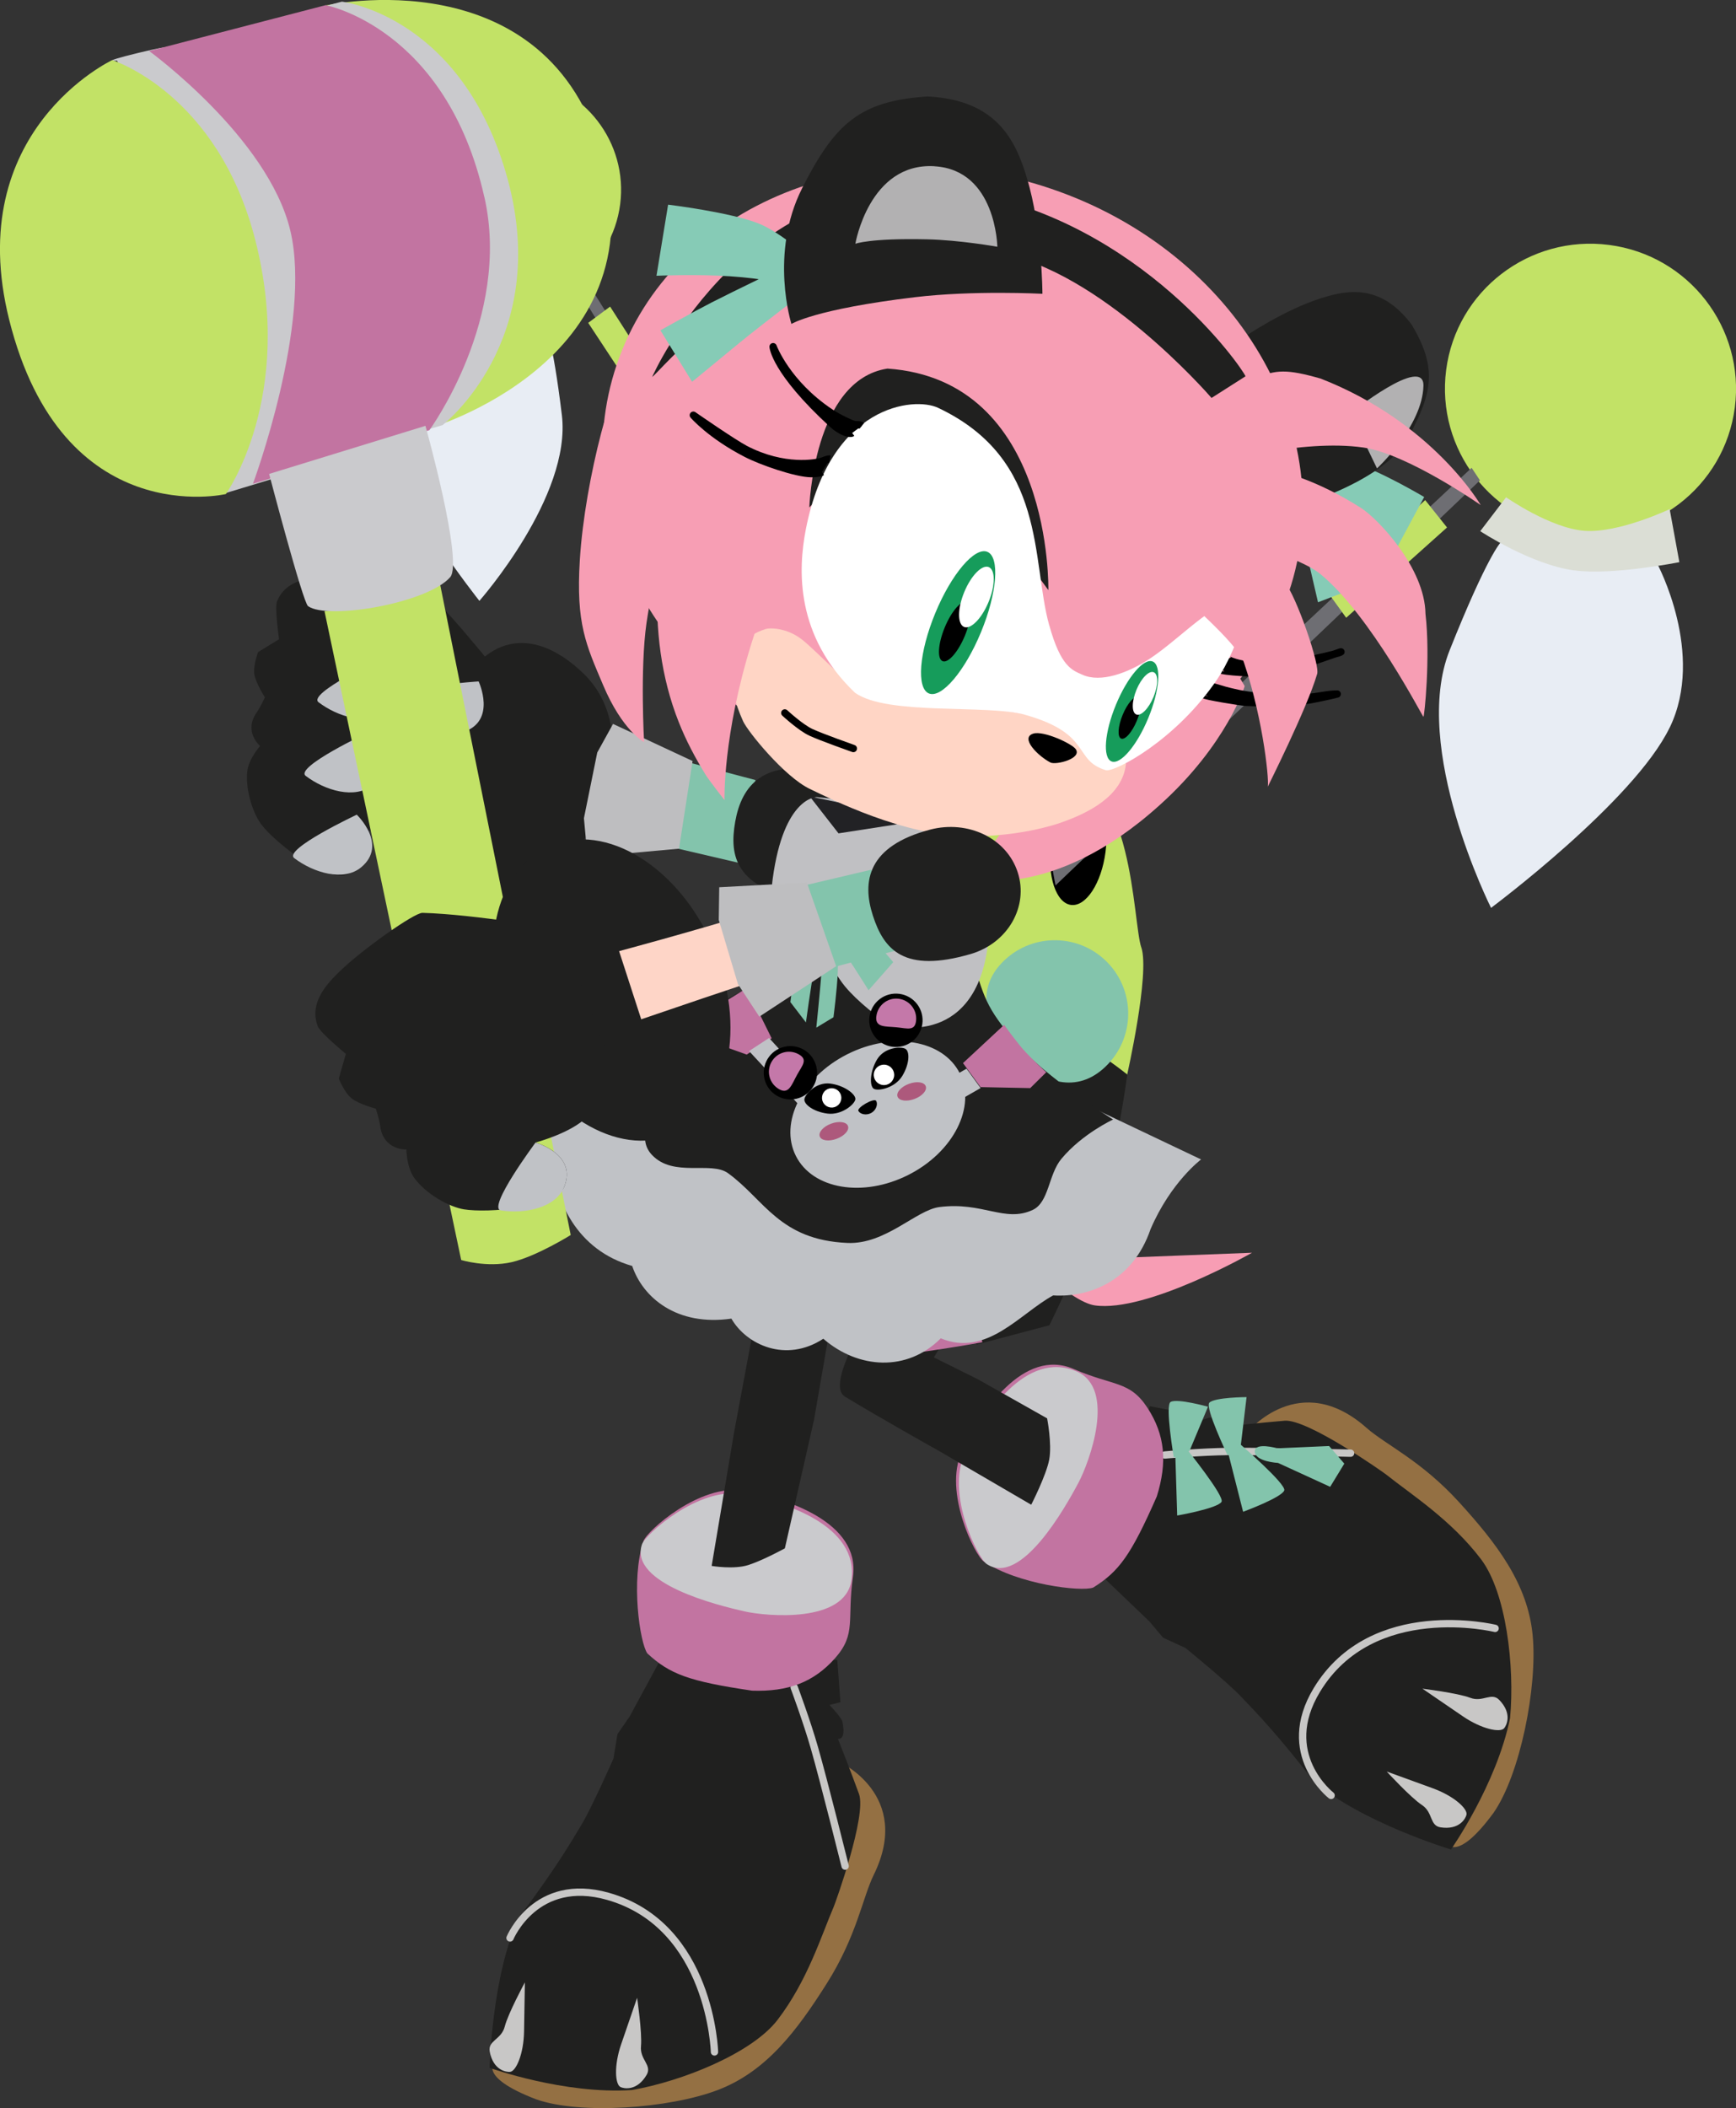 <svg version="1.1" xmlns="http://www.w3.org/2000/svg" xmlns:xlink="http://www.w3.org/1999/xlink" width="29.575" height="35.905" viewBox="0,0,29.575,35.905"><rect x="0" y="0" width="29.575" height="35.905" fill="#333333" stroke="none"/><g transform="translate(-226.266,-163.783)"><g data-paper-data="{&quot;isPaintingLayer&quot;:true}" fill-rule="nonzero" stroke-miterlimit="10" stroke-dasharray="" stroke-dashoffset="0" style="mix-blend-mode: normal"><g stroke-linejoin="miter"><path d="M235.929,199.17c0,0 2.123,-0.496 3.074,-0.924c0.771,-0.347 1.552,-4.46 1.552,-4.46c0,0 1.267,0.564 0.596,1.931c-0.189,0.384 -0.289,1.041 -0.799,1.848c-0.51,0.807 -1.033,1.503 -1.861,1.817c-0.827,0.314 -2.344,0.422 -3.091,0.157c-1.031,-0.395 -0.694,-0.65 -0.694,-0.65z" fill="#947043" stroke="none" stroke-width="0" stroke-linecap="butt"/><path d="M237.496,192.09l3.034,-0.034l0.054,0.72l-0.187,0.047c0,0 0.206,0.212 0.221,0.287c0.067,0.329 -0.077,0.289 -0.077,0.289c0,0 0.225,0.568 0.359,0.939c0.135,0.371 -0.405,1.862 -0.429,1.918c-0.21,0.488 -0.447,1.264 -0.96,1.932c-0.433,0.562 -1.605,1.039 -2.478,1.193c-1.157,0.078 -2.426,-0.378 -2.426,-0.378c0,0 0.04,-1.601 0.504,-2.566c0.603,-0.806 0.839,-1.204 1.06,-1.572c0.18,-0.3 0.546,-1.129 0.546,-1.129l0.068,-0.416l0.206,-0.298z" fill="#20201f" stroke="none" stroke-width="0" stroke-linecap="butt"/><path d="M239.796,192.523c0,0 0.217,0.583 0.344,1.028c0.162,0.564 0.524,2.016 0.524,2.016" fill="none" stroke="#c8c7c6" stroke-width="0.125" stroke-linecap="round"/><path d="M240.797,190.64c-0.104,0.736 0.063,0.97 -0.304,1.385c-0.367,0.415 -0.806,0.574 -1.413,0.554c-1.087,-0.16 -1.405,-0.284 -1.785,-0.634c-0.128,-0.177 -0.287,-1.248 -0.067,-1.913c0.058,-0.174 0.965,-0.984 1.702,-0.858c0.737,0.126 1.998,0.541 1.867,1.466z" fill="#c274a1" stroke="none" stroke-width="0" stroke-linecap="butt"/><path d="M240.771,190.697c-0.104,0.736 -1.438,0.617 -1.815,0.533c-0.46,-0.103 -1.974,-0.476 -1.754,-1.141c0.058,-0.174 0.965,-0.984 1.702,-0.858c0.737,0.126 1.998,0.541 1.867,1.466z" fill="#cacacd" stroke="none" stroke-width="0" stroke-linecap="butt"/><path d="M237.186,198.635c-0.022,0.23 0.194,0.321 0.096,0.488c-0.164,0.279 -0.384,0.235 -0.443,0.208c-0.094,-0.043 -0.117,-0.364 0.01,-0.732c0.126,-0.367 0.271,-0.789 0.271,-0.789c0,0 0.088,0.594 0.066,0.825z" fill="#c8c7c6" stroke="none" stroke-width="0" stroke-linecap="butt"/><path d="M234.955,196.791c0,0 0.437,-1.059 1.669,-0.709c1.755,0.498 1.814,2.65 1.814,2.65" fill="none" stroke="#c8c7c6" stroke-width="0.125" stroke-linecap="round"/><path d="M235.208,197.547c0,0 -0.007,0.446 -0.014,0.834c-0.006,0.388 -0.137,0.683 -0.24,0.691c-0.065,0.005 -0.286,-0.028 -0.345,-0.346c-0.035,-0.19 0.199,-0.202 0.256,-0.426c0.057,-0.224 0.343,-0.753 0.343,-0.753z" data-paper-data="{&quot;index&quot;:null}" fill="#c8c7c6" stroke="none" stroke-width="0" stroke-linecap="butt"/></g><path d="M240.725,184.552l-0.591,3.413l-0.497,2.19c0,0 -0.372,0.204 -0.622,0.284c-0.25,0.08 -0.625,0.015 -0.625,0.015l0.382,-2.273l0.686,-3.684z" fill="#20201f" stroke="none" stroke-width="0" stroke-linecap="butt" stroke-linejoin="miter"/><g stroke-linejoin="miter"><path d="M251.495,194.054c0,0 0.084,-2.179 -0.077,-3.209c-0.131,-0.835 -3.89,-2.678 -3.89,-2.678c0,0 0.88,-1.073 2.02,-0.063c0.321,0.284 0.927,0.554 1.57,1.259c0.643,0.705 1.176,1.394 1.259,2.275c0.084,0.881 -0.214,2.372 -0.667,3.022c-0.654,0.89 -0.811,0.497 -0.811,0.497l0.596,-1.104z" fill="#947043" stroke="none" stroke-width="0" stroke-linecap="butt"/><path d="M245.083,190.668l0.77,-2.935l0.709,0.139l-0.004,0.193c0,0 0.259,-0.142 0.335,-0.137c0.335,0.023 0.258,0.151 0.258,0.151c0,0 0.607,-0.066 1.001,-0.098c0.393,-0.031 1.689,0.883 1.736,0.922c0.415,0.332 1.101,0.766 1.609,1.437c0.428,0.566 0.577,1.823 0.495,2.705c-0.232,1.137 -1.007,2.239 -1.007,2.239c0,0 -1.533,-0.462 -2.341,-1.166c-0.617,-0.795 -0.939,-1.127 -1.236,-1.439c-0.241,-0.253 -0.944,-0.826 -0.944,-0.826l-0.383,-0.176l-0.233,-0.277z" fill="#20201f" stroke="none" stroke-width="0" stroke-linecap="butt"/><path d="M246.11,188.565c0,0 0.619,-0.055 1.082,-0.06c0.586,-0.007 2.083,0.029 2.083,0.029" fill="none" stroke="#c8c7c6" stroke-width="0.125" stroke-linecap="round"/><path d="M244.559,187.101c0.682,0.296 0.952,0.196 1.255,0.66c0.303,0.464 0.34,0.93 0.16,1.509c-0.442,1.006 -0.645,1.279 -1.084,1.553c-0.204,0.076 -1.279,-0.054 -1.862,-0.442c-0.153,-0.102 -0.693,-1.191 -0.377,-1.868c0.316,-0.677 1.05,-1.784 1.908,-1.412z" fill="#c274a1" stroke="none" stroke-width="0" stroke-linecap="butt"/><path d="M244.607,187.141c0.682,0.296 0.215,1.55 0.034,1.892c-0.221,0.417 -0.982,1.777 -1.565,1.389c-0.153,-0.102 -0.693,-1.191 -0.377,-1.868c0.316,-0.677 1.05,-1.784 1.908,-1.412z" fill="#cacacd" stroke="none" stroke-width="0" stroke-linecap="butt"/><path d="M251.312,192.7c0.216,0.083 0.361,-0.102 0.496,0.037c0.225,0.232 0.125,0.432 0.083,0.482c-0.066,0.079 -0.382,0.016 -0.703,-0.203c-0.321,-0.219 -0.689,-0.471 -0.689,-0.471c0,0 0.597,0.073 0.813,0.155z" fill="#c8c7c6" stroke="none" stroke-width="0" stroke-linecap="butt"/><path d="M249.89,193.956c0,0 0.419,0.152 0.784,0.285c0.365,0.133 0.601,0.352 0.575,0.453c-0.016,0.063 -0.12,0.261 -0.44,0.213c-0.191,-0.028 -0.126,-0.254 -0.319,-0.381c-0.193,-0.127 -0.6,-0.57 -0.6,-0.57z" data-paper-data="{&quot;index&quot;:null}" fill="#c8c7c6" stroke="none" stroke-width="0" stroke-linecap="butt"/><path d="M248.943,194.363c0,0 -0.906,-0.702 -0.242,-1.797c0.945,-1.56 3.036,-1.048 3.036,-1.048" fill="none" stroke="#c8c7c6" stroke-width="0.125" stroke-linecap="round"/><g fill="#83c4ac" stroke="none" stroke-width="0" stroke-linecap="butt"><path d="M247.076,189.363c-0.069,0.113 -0.755,0.233 -0.755,0.233l-0.032,-1.034l0.186,-0.109c0,0 0.659,0.815 0.601,0.91z"/><path d="M246.21,187.661c0.115,-0.064 0.636,0.082 0.636,0.082l-0.315,0.752l-0.268,0.111c0,0 -0.152,-0.891 -0.054,-0.945z" data-paper-data="{&quot;index&quot;:null}"/><path d="M248.145,189.169c-0.048,0.123 -0.701,0.363 -0.701,0.363l-0.25,-0.984l0.199,-0.168c0,0 0.793,0.685 0.752,0.789z"/><path d="M246.868,187.674c0.093,-0.093 0.635,-0.095 0.635,-0.095l-0.097,0.81l-0.227,0.18c0,0 -0.39,-0.816 -0.31,-0.895z" data-paper-data="{&quot;index&quot;:null}"/><path d="M248.927,189.107l-0.888,-0.407c0,0 -0.387,-0.02 -0.396,-0.191c-0.008,-0.171 0.384,-0.058 0.384,-0.058l0.882,-0.039l0.259,0.3z"/></g></g><path d="M243.635,184.464l-1.459,2.439l0.751,0.373l1.178,0.665c0,0 0.085,0.432 0.036,0.701c-0.05,0.269 -0.307,0.77 -0.307,0.77l-1.562,-0.911c0,0 -0.992,-0.554 -1.612,-0.931c-0.551,-0.336 1.756,-3.376 1.756,-3.376z" fill="#20201f" stroke="none" stroke-width="0" stroke-linecap="butt" stroke-linejoin="miter"/><g stroke="none" stroke-width="0" stroke-linecap="butt" stroke-linejoin="miter"><path d="M233.498,173.813c0.612,0.591 1.482,1.719 1.482,1.719l-0.921,2.276c0,0 -0.269,0.245 -0.83,0.277c-0.364,0.021 -0.898,-0.258 -0.898,-0.258c0,0 0.379,0.601 -0.142,0.85c-0.334,0.16 -1.21,-0.522 -1.457,-0.833c-0.146,-0.183 -0.29,-0.59 -0.253,-0.925c0.023,-0.211 0.218,-0.43 0.218,-0.43c0,0 -0.288,-0.242 -0.058,-0.571c0.071,-0.101 0.139,-0.258 0.139,-0.258c0,0 -0.152,-0.238 -0.178,-0.387c-0.026,-0.149 0.063,-0.383 0.063,-0.383l0.357,-0.22c0,0 -0.076,-0.536 -0.036,-0.639c0.156,-0.406 0.638,-0.417 0.897,-0.424c0.474,-0.013 1.518,0.113 1.616,0.207z" fill="#20201f"/><path d="M237.546,176.854c0.86,0.156 2.151,0.446 3.208,0.856c0.35,0.136 0.377,0.344 0.319,0.541c-0.085,0.295 -0.292,0.405 -0.584,0.334c-1.165,-0.286 -2.188,-0.515 -3.002,-0.663c-0.496,-0.09 -2.132,-0.282 -2.132,-0.282l-0.292,-1.316c0,0 1.253,0.307 2.483,0.53z" fill="#fed5c7"/><path d="M236.198,175.246c0.677,0.65 0.63,1.692 0.134,2.638c-0.496,0.946 -1.411,1.729 -2.072,1.058c-0.661,-0.672 -0.857,-2.14 -0.231,-3.333c0.626,-1.193 1.493,-1.013 2.169,-0.362z" fill="#20201f"/><path d="M232.344,177.659c0,0 0.538,0.511 0.075,0.896c-0.297,0.247 -0.81,0.095 -1.14,-0.156c-0.194,-0.148 1.065,-0.74 1.065,-0.74z" fill="#c0c2c6"/><path d="M232.539,176.258c0,0 0.538,0.511 0.075,0.896c-0.297,0.247 -0.81,0.095 -1.14,-0.156c-0.194,-0.148 1.065,-0.74 1.065,-0.74z" fill="#c0c2c6"/><path d="M232.758,175.004c0,0 0.538,0.511 0.075,0.896c-0.297,0.247 -0.81,0.095 -1.14,-0.156c-0.194,-0.148 1.065,-0.74 1.065,-0.74z" fill="#c0c2c6"/><path d="M234.42,175.389c0,0 0.314,0.672 -0.258,0.861c-0.367,0.121 -0.789,-0.208 -1.004,-0.563c-0.127,-0.209 1.262,-0.298 1.262,-0.298z" fill="#c0c2c6"/><path d="M233.089,174.124c0,0 0.538,0.511 0.075,0.896c-0.297,0.247 -0.81,0.095 -1.14,-0.156c-0.194,-0.148 1.065,-0.74 1.065,-0.74z" fill="#c0c2c6"/><g><path d="M238.028,176.776l1.108,0.293l-0.225,1.424l-1.111,-0.259z" fill="#83c4ac"/><path d="M240.344,176.94c0.642,0.153 1.081,0.738 0.973,1.344c-0.108,0.606 -0.719,0.986 -1.365,0.85c-1.148,-0.242 -1.268,-0.754 -1.16,-1.36c0.108,-0.606 0.481,-1.089 1.552,-0.834z" fill="#20201f"/><path d="M236.71,176.113l1.355,0.632l-0.231,1.493l-1.559,0.141l-0.061,-0.66l0.227,-1.119z" fill="#bebec0"/></g></g><g data-paper-data="{&quot;index&quot;:null}" stroke-width="0" stroke-linecap="butt" stroke-linejoin="miter"><g data-paper-data="{&quot;index&quot;:null}"><path d="M232.998,166.767c0.137,-1.055 1.106,-1.798 2.164,-1.661c1.058,0.137 1.806,1.104 1.669,2.158c-0.137,1.055 -1.106,1.798 -2.164,1.661c-1.058,-0.137 -1.806,-1.104 -1.669,-2.158z" fill="#c2e266" stroke="none"/><path d="M233.579,167.483c0.085,-0.652 0.683,-1.111 1.337,-1.026c0.654,0.085 1.115,0.682 1.031,1.333c-0.085,0.652 -0.683,1.111 -1.337,1.026c-0.654,-0.085 -1.115,-0.682 -1.031,-1.333z" fill="#c2e266" stroke="#000000"/><path d="M232.75,171.097c-0.208,-1.069 0.712,-2.056 0.712,-2.056l2.088,0.256c0,0 0.126,0.221 0.288,1.555c0.168,1.385 -1.405,3.165 -1.405,3.165c0,0 -1.474,-1.851 -1.683,-2.92z" fill="#e8edf4" stroke="#000000"/><path d="M234.506,169.403c-0.507,-0.064 -1.32,-0.462 -1.32,-0.462l0.304,-0.648c0,0 0.571,0.482 1.018,0.566c0.447,0.084 1.123,-0.164 1.123,-0.164l0.217,0.522c0,0 -0.762,0.258 -1.341,0.185z" fill="#dbded5" stroke="#000000"/></g><g data-paper-data="{&quot;index&quot;:null}" stroke="none"><path d="M240.03,173.904c0.2,0.026 0.318,0.383 0.264,0.797c-0.054,0.414 -0.259,0.729 -0.459,0.703c-0.2,-0.026 -0.318,-0.383 -0.264,-0.797c0.054,-0.414 0.259,-0.729 0.459,-0.703z" fill="#000000"/><path d="M240.745,179.316c0.208,0.027 0.711,1.005 0.688,1.187c-0.024,0.182 -0.528,1.334 -0.736,1.307c-0.208,-0.027 -1.206,-0.492 -1.206,-0.492c0,0 1.047,-2.029 1.255,-2.002z" fill="#807d5a"/><path d="M236.023,168.567l0.15,-0.133l4.067,6.475l-0.141,0.297z" fill="#6e6e73"/><path d="M237.619,170.502l-0.343,0.281l-0.989,-1.501l0.373,-0.277z" fill="#c2e266"/></g></g><g stroke-width="0" stroke-linecap="butt" stroke-linejoin="miter"><g data-paper-data="{&quot;index&quot;:null}"><path d="M253.044,172.854c-1.358,-0.176 -2.316,-1.416 -2.141,-2.769c0.176,-1.353 1.419,-2.307 2.777,-2.13c1.358,0.176 2.316,1.416 2.141,2.769c-0.176,1.353 -1.419,2.307 -2.777,2.13z" fill="#c2e266" stroke="none"/><path d="M253.151,172.738c-0.839,-0.109 -1.431,-0.875 -1.323,-1.711c0.108,-0.836 0.877,-1.425 1.715,-1.316c0.839,0.109 1.431,0.875 1.323,1.711c-0.108,0.836 -0.877,1.425 -1.715,1.316z" fill="#c2e266" stroke="#000000"/><path d="M254.711,176.175c-0.609,1.258 -3.043,3.071 -3.043,3.071c0,0 -1.369,-2.723 -0.706,-4.386c0.638,-1.602 0.867,-1.835 0.867,-1.835l2.673,0.366c0,0 0.819,1.526 0.21,2.784z" fill="#e8edf4" stroke="#000000"/><path d="M253.087,173.499c-0.743,-0.1 -1.603,-0.669 -1.603,-0.669l0.44,-0.577c0,0 0.757,0.529 1.339,0.571c0.582,0.042 1.448,-0.369 1.448,-0.369l0.165,0.903c0,0 -1.139,0.228 -1.789,0.14z" fill="#dbded5" stroke="#000000"/></g><g data-paper-data="{&quot;index&quot;:null}" stroke="none"><path d="M245.71,179.92c0.149,0.447 -0.244,2.179 -0.244,2.179l-3.092,-0.382c0,0 -0.841,-1.409 -0.341,-2.78c0.367,-1.008 2.068,-2.096 2.267,-2.076c1.285,0.128 1.26,2.611 1.409,3.059z" fill="#c2e266"/><path d="M245.1,178.294c-0.069,0.531 -0.332,0.935 -0.588,0.902c-0.256,-0.033 -0.408,-0.491 -0.339,-1.022c0.069,-0.531 0.332,-0.935 0.588,-0.902c0.256,0.033 0.407,0.491 0.339,1.022z" fill="#000000"/><path d="M245.034,184.245c-0.255,0.822 -0.89,2.11 -0.89,2.11l-1.233,0.327c0,0 -1.342,-0.753 -1.217,-1.514c0.062,-0.378 0.651,-3.314 0.651,-3.314l1.322,-0.62c0,0 0.592,0.129 0.939,0.282c0.347,0.153 0.865,0.569 0.865,0.569c0,0 -0.182,1.339 -0.438,2.16z" fill="#20201f"/><path d="M243.003,186.645c0,0 -1.391,0.25 -1.658,0.215c-0.267,-0.035 -0.515,-1.629 -0.485,-1.863c0.03,-0.234 0.975,-1.282 1.242,-1.247c0.267,0.035 0.9,2.895 0.9,2.895z" fill="#c274a1"/><path d="M244.248,178.864l-0.077,-0.414l7.166,-6.699l0.142,0.214z" fill="#6e6e73"/><path d="M250.546,172.301l0.372,0.466l-1.718,1.538l-0.333,-0.461z" fill="#c2e266"/></g></g><g stroke="none" stroke-width="0" stroke-linecap="butt" stroke-linejoin="miter"><path d="M241.59,182.847l1.328,0.106l2.074,2.268l2.604,-0.101c0,0 -1.792,1.023 -2.678,0.897c-0.815,-0.116 -3.327,-3.17 -3.327,-3.17z" fill="#f79db4"/><path d="M243.331,180.185c0.476,-0.5 1.267,-0.519 1.767,-0.044c0.5,0.476 0.52,1.267 0.044,1.767c-0.476,0.5 -1.057,0.358 -1.557,-0.118c-0.5,-0.476 -0.73,-1.105 -0.254,-1.605z" fill="#83c4ac"/><path d="M236.718,181.626c0,0 0.6,0.289 0.848,0.836c0.349,0.773 0.761,1.233 3.146,1.624c2.126,0.349 2.781,-0.398 3.322,-0.776c0.657,-0.458 0.948,-0.609 0.948,-0.609l1.746,0.83c0,0 -0.516,0.385 -0.861,1.188c-0.306,0.895 -1.055,1.165 -1.659,1.128c-0.565,0.307 -1.129,1.056 -1.915,0.731c-0.572,0.576 -1.406,0.523 -2.001,0.007c-0.639,0.417 -1.311,0.101 -1.566,-0.343c-0.93,0.134 -1.509,-0.359 -1.69,-0.897c-0.941,-0.267 -1.34,-1.119 -1.363,-1.876c-0.845,-0.563 -0.949,-1.499 -0.949,-1.499z" fill="#c0c2c6"/><path d="M240.291,177.505l0.369,0.01l2.334,0.283c0,0 -0.413,1.367 -0.193,2.176c0.22,0.809 0.264,0.964 0.768,1.562c0.504,0.598 1.66,1.315 1.66,1.315c0,0 -0.524,0.241 -0.881,0.67c-0.223,0.268 -0.209,0.74 -0.489,0.87c-0.475,0.221 -0.85,-0.144 -1.59,-0.049c-0.396,0.051 -0.918,0.64 -1.567,0.611c-1.16,-0.051 -1.411,-0.737 -2.033,-1.188c-0.291,-0.211 -0.929,0.078 -1.296,-0.311c-0.275,-0.292 0.032,-0.635 -0.088,-0.917c-0.202,-0.476 -0.719,-0.83 -0.719,-0.83c0,0 0.613,-0.266 1.349,-0.557c0.736,-0.291 1.515,-0.809 1.515,-0.809c0,0 0.195,-0.872 0.377,-1.483c0.182,-0.61 0.486,-1.352 0.486,-1.352z" fill="#20201f"/><path d="M242.971,182.299l-0.299,-0.409l0.701,-0.652c0,0 0.087,0.126 0.258,0.341c0.154,0.194 0.459,0.467 0.459,0.467l-0.273,0.27z" data-paper-data="{&quot;index&quot;:null}" fill="#c274a1"/><path d="M241.783,182.532l0.949,-0.547l0.24,0.33l-0.842,0.482z" data-paper-data="{&quot;index&quot;:null}" fill="#c0c2c6"/><path d="M238.19,181.459l-0.159,-0.349c0,0 0.382,-0.147 0.595,-0.273c0.236,-0.141 0.362,-0.227 0.362,-0.227l0.424,0.858l-0.425,0.277z" fill="#c274a1"/><path d="M239.991,182.725l-0.964,-1.04l0.341,-0.223l1.04,1.139z" fill="#c0c2c6"/><path d="M243.119,179.58c-0.081,2.005 -1.532,1.728 -1.698,1.646c-0.16,-0.08 -0.551,-0.389 -0.761,-0.644c-0.213,-0.26 -0.549,-0.908 -0.549,-0.908l-0.56,0.618c0,0 -0.205,-0.924 -0.121,-1.542c0.189,-1.399 0.748,-1.391 0.748,-1.391l2.616,0.271c0,0 0.391,0.309 0.325,1.951z" fill="#c0c0c3"/><path d="M240.551,177.977l-0.49,-0.629l1.945,0.404z" fill="#222225"/><g><g><path d="M239.825,183.472c-0.287,-0.568 0.105,-1.344 0.876,-1.733c0.771,-0.389 1.628,-0.245 1.915,0.323c0.287,0.568 -0.105,1.344 -0.876,1.733c-0.771,0.389 -1.628,0.245 -1.915,-0.323z" fill="#c0c2c6"/><path d="M241.22,180.828c0.184,-0.171 0.471,-0.16 0.642,0.024c0.171,0.184 0.16,0.471 -0.024,0.642c-0.184,0.171 -0.471,0.16 -0.642,-0.024c-0.171,-0.184 -0.16,-0.471 0.024,-0.642z" fill="#000000"/><path d="M241.195,181.1c0.018,-0.187 0.184,-0.325 0.371,-0.307c0.187,0.018 0.325,0.184 0.307,0.371c-0.018,0.187 -0.147,0.134 -0.334,0.116c-0.187,-0.018 -0.362,0.007 -0.345,-0.18z" fill="#c478a9"/><path d="M239.303,182.205c-0.083,-0.237 0.041,-0.496 0.278,-0.579c0.237,-0.083 0.496,0.041 0.579,0.278c0.083,0.237 -0.041,0.496 -0.278,0.579c-0.237,0.083 -0.496,-0.041 -0.579,-0.278z" fill="#000000"/><path d="M239.542,182.336c-0.165,-0.091 -0.225,-0.298 -0.134,-0.463c0.091,-0.165 0.298,-0.225 0.463,-0.134c0.165,0.091 0.064,0.188 -0.027,0.353c-0.091,0.165 -0.138,0.335 -0.302,0.244z" fill="#c478a9"/><path d="M239.97,182.505c0.011,-0.085 0.2,-0.297 0.441,-0.266c0.241,0.031 0.438,0.183 0.427,0.268c-0.011,0.085 -0.234,0.274 -0.475,0.243c-0.241,-0.031 -0.404,-0.16 -0.393,-0.245z" fill="#000000"/><path d="M241.692,181.648c0.074,0.045 0.072,0.252 -0.054,0.46c-0.126,0.208 -0.413,0.264 -0.486,0.219c-0.074,-0.045 -0.069,-0.293 0.057,-0.501c0.126,-0.208 0.41,-0.223 0.483,-0.178z" data-paper-data="{&quot;index&quot;:null}" fill="#000000"/><path d="M240.271,182.461c0.012,-0.09 0.094,-0.154 0.185,-0.142c0.09,0.012 0.154,0.094 0.142,0.185c-0.012,0.09 -0.094,0.154 -0.185,0.142c-0.09,-0.012 -0.154,-0.094 -0.142,-0.185z" fill="#ffffff"/><path d="M241.153,182.068c0.012,-0.095 0.1,-0.163 0.195,-0.15c0.095,0.012 0.163,0.1 0.15,0.195c-0.012,0.095 -0.1,0.163 -0.195,0.15c-0.095,-0.012 -0.163,-0.1 -0.15,-0.195z" fill="#ffffff"/></g><path d="M241.193,182.534c0.032,0.057 -0,0.158 -0.084,0.205c-0.084,0.047 -0.187,0.023 -0.219,-0.034c-0.032,-0.057 0.271,-0.229 0.303,-0.171z" fill="#000000"/><path d="M240.712,182.961c0.027,0.071 -0.059,0.169 -0.192,0.218c-0.133,0.05 -0.262,0.032 -0.288,-0.039c-0.027,-0.071 0.059,-0.169 0.192,-0.218c0.133,-0.05 0.262,-0.032 0.288,0.039z" fill="#ad597c"/><path d="M242.037,182.283c0.027,0.071 -0.059,0.169 -0.192,0.218c-0.133,0.05 -0.262,0.032 -0.288,-0.039c-0.027,-0.071 0.059,-0.169 0.192,-0.218c0.133,-0.05 0.262,-0.032 0.288,0.039z" fill="#ad597c"/></g><g fill="#83c4ac"><path d="M239.262,179.981l-0.113,-0.626c0,0 0.369,-0.137 0.567,-0.148c0.181,-0.01 0.572,0.087 0.572,0.087l0.056,0.195c0,0 -0.311,0.122 -0.501,0.208c-0.168,0.077 -0.58,0.285 -0.58,0.285z"/><path d="M240.713,180.106c-0.118,-0.172 -0.393,-0.608 -0.393,-0.608l-0.084,-0.222c0,0 0.688,0.374 0.838,0.476c0.163,0.111 0.409,0.419 0.409,0.419l-0.42,0.478c0,0 -0.245,-0.391 -0.349,-0.544z" data-paper-data="{&quot;index&quot;:null}"/><path d="M239.731,180.851c0,0 0.059,-0.462 0.123,-0.752c0.064,-0.291 0.173,-0.597 0.173,-0.597l0.282,0.01c0,0 -0.118,0.471 -0.174,0.776c-0.057,0.305 -0.139,0.909 -0.139,0.909z"/><path d="M240.173,181.286c0,0 0.065,-0.633 0.088,-0.942c0.023,-0.31 0.028,-0.889 0.028,-0.889l0.232,0.084c0,0 0.03,0.514 0.017,0.811c-0.012,0.297 -0.073,0.759 -0.073,0.759z" data-paper-data="{&quot;index&quot;:null}"/></g></g><g stroke-width="0" stroke-linecap="butt" stroke-linejoin="miter"><path d="M232.41,167.749c0.544,2.091 -1.412,4.163 -1.412,4.163l-0.916,0.278c0,0 0.271,-0.853 0.032,-3.667c-0.905,-1.659 -1.854,-3.708 -1.854,-3.708c0,0 -0.349,0.042 0.358,-0.13c0.707,-0.172 0.463,-0.067 0.463,-0.067c0,0 2.566,0.196 3.329,3.131z" fill="#cacacd" stroke="none"/><path d="M228.178,164.807c0,0 1.8,0.561 2.439,3.072c0.679,2.667 -0.503,4.319 -0.503,4.319c0,0 -2.785,0.651 -3.691,-2.967c-0.808,-3.224 1.755,-4.424 1.755,-4.424z" fill="#c2e266" stroke="#000000"/><path d="M233.558,171.085l-1.746,-7.208c0,0 3.797,-0.857 4.726,2.589c0.942,3.496 -2.98,4.619 -2.98,4.619z" fill="#c2e266" stroke="none"/><path d="M233.468,171.123l0.753,-4.119l-2.401,-3.122l0.271,-0.071c0,0 2.063,0.239 2.824,3.025c0.749,2.754 -1.11,4.188 -1.11,4.188z" fill="#cacacd" stroke="none"/><path d="M234.519,167.142c0.462,2.058 -0.938,3.968 -0.938,3.968l-3.006,0.913c0,0 1.016,-2.733 0.636,-4.316c-0.38,-1.584 -2.404,-3.055 -2.404,-3.055l3.007,-0.781c0,0 2.056,0.384 2.704,3.271z" fill="#c274a1" stroke="none"/><path d="M231.794,174.191c0,0 0.645,-0.05 1.042,-0.14c0.397,-0.09 0.93,-0.304 0.93,-0.304l2.223,11.071c0,0 -0.586,0.366 -1.008,0.463c-0.422,0.096 -0.858,-0.037 -0.858,-0.037l-2.329,-11.052z" fill="#c2e266" stroke="none"/><path d="M230.851,171.855l2.663,-0.819c0,0 0.648,2.316 0.422,2.577c-0.383,0.442 -2.084,0.736 -2.422,0.494c-0.089,-0.064 -0.663,-2.252 -0.663,-2.252z" fill="#cacacd" stroke="none"/></g><g data-paper-data="{&quot;index&quot;:null}"><g data-paper-data="{&quot;index&quot;:null}" fill="#86cbb6" stroke="none" stroke-width="0" stroke-linecap="butt" stroke-linejoin="miter"><path d="M249.203,172.517c-0.402,-0.267 -0.647,-0.368 -0.647,-0.368l-0.482,-0.495c0,0 0.839,-0.096 1.257,0.018c0.418,0.114 1.198,0.576 1.198,0.576l-0.486,0.904c0,0 -0.438,-0.368 -0.84,-0.635z"/><path d="M248.72,174.041c0,0 -0.137,-0.586 -0.2,-0.862c-0.087,-0.38 -0.406,-1.551 -0.406,-1.551l0.535,0.262c0,0 0.382,0.756 0.54,1.089c0.127,0.267 0.335,0.755 0.335,0.755z"/></g><g stroke="none" stroke-width="0" stroke-linecap="butt" stroke-linejoin="miter"><path d="M250.315,169.31c0.428,0.726 0.375,1.139 -0.064,1.936c-0.439,0.797 -2.081,1.216 -2.081,1.216c0,0 0.09,-0.938 -0.044,-1.508c-0.134,-0.571 -0.648,-1.441 -0.648,-1.441c0,0 0.671,-0.456 1.299,-0.652c0.48,-0.153 1.023,-0.229 1.538,0.45z" data-paper-data="{&quot;index&quot;:null}" fill="#20201f"/><path d="M250.516,170.354c-0.017,0.692 -0.791,1.407 -0.791,1.407l-0.453,-0.941c0,0 1.256,-1 1.244,-0.466z" data-paper-data="{&quot;index&quot;:null}" fill="#b2b1b2"/></g><path d="M244.173,166.998c3.161,1.073 4.973,4.153 4.047,6.88c-0.926,2.726 -4.239,4.066 -7.399,2.992c-3.161,-1.073 -4.973,-4.153 -4.047,-6.88c0.926,-2.726 4.239,-4.066 7.399,-2.992z" fill="#f79eb4" stroke="none" stroke-width="0" stroke-linecap="butt" stroke-linejoin="miter"/><path d="M247.47,175.467c0.011,-0.013 -0.302,1.001 -1.449,2.03c-1.844,1.665 -3.264,1.244 -3.264,1.244l0.561,-0.772c0,0 2.024,-1.134 2.617,-1.616c0.593,-0.482 1.156,-1.525 1.156,-1.524" fill="#f79eb4" stroke="#f89db5" stroke-width="0" stroke-linecap="butt" stroke-linejoin="round"/><g fill="#ffd5c5" stroke="none" stroke-width="1" stroke-linecap="round" stroke-linejoin="round"><path d="M245.447,176.8c-0.06,0.544 -0.642,0.833 -1.115,0.997c-0.077,0.027 -0.684,0.235 -1.563,0.231c-1.103,-0.005 -2.347,-0.636 -2.707,-0.808c-0.43,-0.205 -1.057,-0.976 -1.137,-1.154c-0.576,-1.286 0.264,-1.528 0.386,-1.57c0.058,-0.02 0.346,-0.029 0.613,0.176c0.26,0.2 0.912,0.917 1.193,0.999c0.301,0.088 2.144,0.09 3.002,0.383c0.178,0.063 0.393,0.202 0.498,0.363c0.137,0.21 0.322,0.585 0.656,0.428c0.054,-0.025 0.181,-0.106 0.175,-0.047z"/><path d=""/></g><g fill="#000000" stroke="#000000" stroke-width="0.125" stroke-linecap="butt" stroke-linejoin="round"><path d="M246.884,175.472c0.066,0 0.337,0.124 0.787,0.168c0.287,0.017 0.574,0.032 0.861,0.022c0.172,-0.006 0.344,-0.059 0.515,-0.058c0.006,0 -0.394,0.092 -0.511,0.106c-0.366,0.044 -0.685,0.051 -1.052,0.034c-0.081,-0.004 -0.715,-0.107 -0.704,-0.129"/><path d="M247.181,175.007c0.016,0.032 0.326,0.151 0.781,0.108c0.455,-0.043 1.119,-0.2 1.149,-0.229c0.011,-0.011 -0.765,0.281 -1.096,0.337c-0.331,0.056 -0.962,-0.011 -0.951,-0.031"/></g><g fill="#000000" stroke="none" stroke-width="1" stroke-linecap="round" stroke-linejoin="round"><path d="M244.165,176.772c-0.215,-0.111 -0.527,-0.422 -0.296,-0.494c0.176,-0.054 0.658,0.171 0.723,0.264c0.112,0.16 -0.325,0.272 -0.427,0.23z"/><path d=""/></g><path d="M240.038,172.127c0.036,-0.044 -0.704,1.763 -0.967,2.604c-0.494,1.583 -0.462,2.68 -0.462,2.68c0,0 -0.263,-0.337 -0.322,-0.432c-0.18,-0.294 -0.331,-0.577 -0.459,-0.9c-0.301,-0.761 -0.4,-1.583 -0.357,-2.397c0.028,-0.543 0.613,-2.762 0.639,-2.767" fill="#f79eb4" stroke="#f89db5" stroke-width="0" stroke-linecap="butt" stroke-linejoin="round"/><path d="M238.031,170.854c-0.019,0.009 -0.64,2.756 -0.751,3.54c-0.112,0.784 -0.041,2.029 -0.041,2.029c0,0 -0.369,-0.192 -0.698,-0.971c-0.291,-0.687 -0.464,-1.044 -0.397,-2.127c0.087,-1.405 0.59,-3.206 0.876,-3.488" fill="#f79eb4" stroke="#f89db5" stroke-width="0" stroke-linecap="butt" stroke-linejoin="round"/><g stroke="none" stroke-width="1" stroke-linecap="round" stroke-linejoin="round"><path d="M246.906,170.561c-0.071,-0.083 -1.903,-2.174 -3.628,-2.469c-1.359,-0.233 -2.207,0.027 -3.669,0.473c-1.128,0.344 -2.193,1.639 -2.231,1.636c-0.003,-0 1.664,-3.768 5.362,-3.151c2.982,0.529 4.688,2.998 4.745,3.142" fill="#20201f"/><path d="" fill="#ee1a40"/></g><path d="M246.848,171.705c-0.027,0.01 1.063,-0.253 2.61,0.733c0.275,0.177 1.082,1.009 1.093,1.801c0.087,0.746 -0.02,1.76 -0.035,1.753c-0.021,-0.01 -0.894,-1.719 -1.751,-2.428c-0.468,-0.387 -2.059,-0.724 -2.096,-0.711" fill="#f79eb4" stroke="#f89db5" stroke-width="0" stroke-linecap="butt" stroke-linejoin="round"/><path d="M246.034,171.468c0.035,-0.076 1.272,-1.092 1.62,-1.241c0.348,-0.149 0.529,-0.161 1.111,0.004c1.918,0.749 2.727,2.155 2.727,2.155c0,0 -1.248,-0.874 -2.001,-0.981c-1.046,-0.149 -2.509,0.259 -2.634,0.305" fill="#f79eb4" stroke="#f89db5" stroke-width="0" stroke-linecap="butt" stroke-linejoin="round"/><path d="M241.863,171.298c-0.575,-0.195 -1.809,1.128 -1.809,1.128c0,0 0.068,-2.173 1.331,-2.365c2.823,0.194 2.741,3.773 2.741,3.773c0,0 -1.688,-2.341 -2.263,-2.537z" data-paper-data="{&quot;index&quot;:null}" fill="#20201f" stroke="none" stroke-width="0" stroke-linecap="butt" stroke-linejoin="miter"/><path d="M244.142,174.435c0.197,0.707 0.388,0.762 0.568,0.842c0.309,0.137 0.767,-0.026 1.153,-0.281c0.553,-0.365 1.215,-1.123 1.641,-0.983c0.065,0.021 -0.162,0.833 -0.494,1.329c-0.705,1.052 -1.764,1.601 -1.905,1.559c-0.561,-0.168 -0.226,-0.618 -1.37,-0.942c-0.651,-0.185 -2.346,0.018 -2.902,-0.376c-1.014,-0.967 -0.976,-2.087 -0.837,-2.793c0.42,-2.12 1.846,-2.253 2.251,-2.061c1.862,0.88 1.585,2.596 1.894,3.705z" fill="#ffffff" stroke="none" stroke-width="0" stroke-linecap="butt" stroke-linejoin="miter"/><path d="M246.581,172.918c-0.029,-0.041 0.921,0.038 1.575,0.787c0.188,0.215 0.611,1.427 0.547,1.564c-0.172,0.586 -0.846,1.924 -0.844,1.924c0.041,-0.012 -0.055,-1.105 -0.401,-2.126c-0.118,-0.343 -1.088,-1.148 -1.17,-1.265" fill="#f79eb4" stroke="#f89db5" stroke-width="0" stroke-linecap="butt" stroke-linejoin="round"/><g fill="#000000" stroke="#000000" stroke-width="0.125" stroke-linecap="butt" stroke-linejoin="round"><path d="M240.783,171.157c-0.035,0.026 -0.184,-0.011 -0.337,-0.152c-0.985,-0.905 -1.009,-1.317 -1.009,-1.317c0,0 0.229,0.623 0.976,1.121c0.146,0.097 0.352,0.19 0.399,0.203c0.045,0.013 0.095,-0.008 0.136,0.025"/><path d="M240.271,171.822c0,0 -0.048,0.029 -0.187,0.028c-0.256,-0.003 -0.842,-0.206 -1.1,-0.339c-0.616,-0.317 -0.906,-0.656 -0.906,-0.656c0,0 0.662,0.46 0.882,0.577c0.666,0.348 1.222,0.235 1.3,0.21c0.034,-0.011 0.111,-0.047 0.144,-0.04"/></g><g stroke="none" stroke-linecap="butt" stroke-linejoin="miter"><path d="M243.087,173.182c0.215,0.089 0.167,0.701 -0.108,1.367c-0.275,0.666 -0.673,1.134 -0.888,1.045c-0.215,-0.089 -0.167,-0.701 0.108,-1.367c0.275,-0.666 0.673,-1.134 0.888,-1.045z" fill="#169c5b" stroke-width="NaN"/><path d="M242.741,174.036c0.095,0.039 0.078,0.296 -0.037,0.575c-0.115,0.278 -0.285,0.472 -0.38,0.433c-0.095,-0.039 -0.078,-0.296 0.037,-0.575c0.115,-0.278 0.285,-0.472 0.38,-0.433z" fill="#000000" stroke-width="0"/><path d="M242.694,173.866c0.116,-0.281 0.303,-0.471 0.417,-0.424c0.114,0.047 0.113,0.314 -0.004,0.595c-0.116,0.281 -0.303,0.471 -0.417,0.424c-0.114,-0.047 -0.113,-0.314 0.004,-0.595z" fill="#ffffff" stroke-width="0"/></g><g stroke="none" stroke-linecap="butt" stroke-linejoin="miter"><path d="M245.277,175.787c0.194,-0.47 0.475,-0.8 0.627,-0.737c0.152,0.063 0.118,0.495 -0.076,0.964c-0.194,0.47 -0.475,0.8 -0.627,0.737c-0.152,-0.063 -0.118,-0.494 0.076,-0.964z" fill="#169c5b" stroke-width="NaN"/><path d="M245.392,175.958c0.081,-0.196 0.201,-0.333 0.268,-0.305c0.067,0.028 0.055,0.209 -0.026,0.405c-0.081,0.196 -0.201,0.333 -0.268,0.305c-0.067,-0.028 -0.055,-0.209 0.026,-0.405z" fill="#000000" stroke-width="0"/><path d="M245.921,175.233c0.081,0.033 0.079,0.221 -0.003,0.42c-0.082,0.199 -0.214,0.332 -0.294,0.299c-0.081,-0.033 -0.079,-0.221 0.003,-0.42c0.082,-0.199 0.214,-0.332 0.294,-0.299z" fill="#ffffff" stroke-width="0"/></g><path d="M240.804,176.532c0,0 -0.541,-0.191 -0.722,-0.275c-0.181,-0.084 -0.446,-0.331 -0.446,-0.331" data-paper-data="{&quot;index&quot;:null}" fill="none" stroke="#000000" stroke-width="0.125" stroke-linecap="round" stroke-linejoin="miter"/><g fill="#86cbb6" stroke="none" stroke-width="0" stroke-linecap="butt" stroke-linejoin="miter"><path d="M239.59,168.611c0,0 -0.306,-0.083 -0.882,-0.122c-0.576,-0.039 -1.258,-0.009 -1.258,-0.009l0.198,-1.211c0,0 1.076,0.13 1.555,0.326c0.479,0.196 1.205,0.898 1.205,0.898l-0.818,0.118z"/><path d="M237.517,169.409c0,0 0.553,-0.311 0.868,-0.472c0.392,-0.201 1.305,-0.639 1.305,-0.639l0.698,0.141c0,0 -1.155,0.879 -1.514,1.175c-0.261,0.215 -0.817,0.672 -0.817,0.672z"/></g><path d="M239.931,166.989c0.562,-1.11 0.988,-1.487 2.138,-1.563c1.164,0.059 1.496,0.73 1.692,1.391c0.262,0.86 0.264,1.97 0.264,1.97c0,0 -1.171,-0.062 -2.173,0.058c-1.714,0.205 -2.103,0.456 -2.103,0.456c0,0 -0.38,-1.201 0.182,-2.311z" fill="#20201f" stroke="none" stroke-width="0" stroke-linecap="butt" stroke-linejoin="miter"/><path d="M242.184,166.615c1.053,0.06 1.073,1.371 1.073,1.371c0,0 -0.639,-0.115 -1.206,-0.127c-0.969,-0.021 -1.213,0.076 -1.213,0.076c0,0 0.235,-1.384 1.345,-1.321z" fill="#b2b1b2" stroke="none" stroke-width="0" stroke-linecap="butt" stroke-linejoin="miter"/></g><g stroke="none" stroke-width="0" stroke-linecap="butt" stroke-linejoin="miter"><path d="M238.415,179.905c0.581,1.357 0.279,2.788 -0.676,3.197c-0.954,0.409 -2.199,-0.36 -2.78,-1.716c-0.581,-1.357 -0.279,-2.788 0.676,-3.197c0.954,-0.409 2.199,0.36 2.78,1.716z" fill="#20201f"/><path d="M242.569,178.577c0.39,-0.04 0.513,0.14 0.554,0.351c0.061,0.314 -0.079,0.515 -0.384,0.587c-1.218,0.287 -2.277,0.561 -3.103,0.811c-0.503,0.152 -2.446,0.818 -2.446,0.818l-0.377,-1.161c0,0 1.122,-0.299 2.37,-0.677c0.873,-0.264 2.209,-0.608 3.385,-0.73z" fill="#fed5c7"/><path d="M239.993,178.859l1.115,-0.263l0.472,1.363l-1.102,0.294z" fill="#83c4ac"/><path d="M242.113,177.913c0.639,-0.167 1.301,0.142 1.491,0.727c0.19,0.585 -0.17,1.209 -0.804,1.393c-1.127,0.327 -1.474,-0.068 -1.663,-0.654c-0.19,-0.585 -0.089,-1.187 0.976,-1.466z" fill="#20201f"/><path d="M238.519,178.895l1.493,-0.081l0.499,1.426l-1.309,0.859l-0.364,-0.554l-0.327,-1.094z" fill="#bebec0"/><g><path d="M235.813,179.613l0.893,2.4c0,0 -0.035,0.378 -0.444,0.797c-0.266,0.272 -0.873,0.433 -0.873,0.433c0,0 0.715,0.196 0.489,0.754c-0.145,0.358 -1.299,0.45 -1.708,0.384c-0.241,-0.039 -0.639,-0.251 -0.846,-0.534c-0.131,-0.179 -0.135,-0.485 -0.135,-0.485c0,0 -0.392,0.016 -0.446,-0.399c-0.017,-0.127 -0.075,-0.297 -0.075,-0.297c0,0 -0.284,-0.076 -0.409,-0.173c-0.125,-0.096 -0.221,-0.339 -0.221,-0.339l0.12,-0.421c0,0 -0.435,-0.359 -0.477,-0.467c-0.166,-0.423 0.198,-0.77 0.393,-0.958c0.356,-0.344 1.248,-0.981 1.39,-0.977c0.887,0.024 2.351,0.281 2.351,0.281z" fill="#20201f"/><path d="M235.389,183.244c0,0 0.715,0.196 0.489,0.754c-0.145,0.358 -0.669,0.466 -1.079,0.401c-0.241,-0.039 0.59,-1.155 0.59,-1.155z" fill="#c0c2c6"/></g></g></g></g></svg>